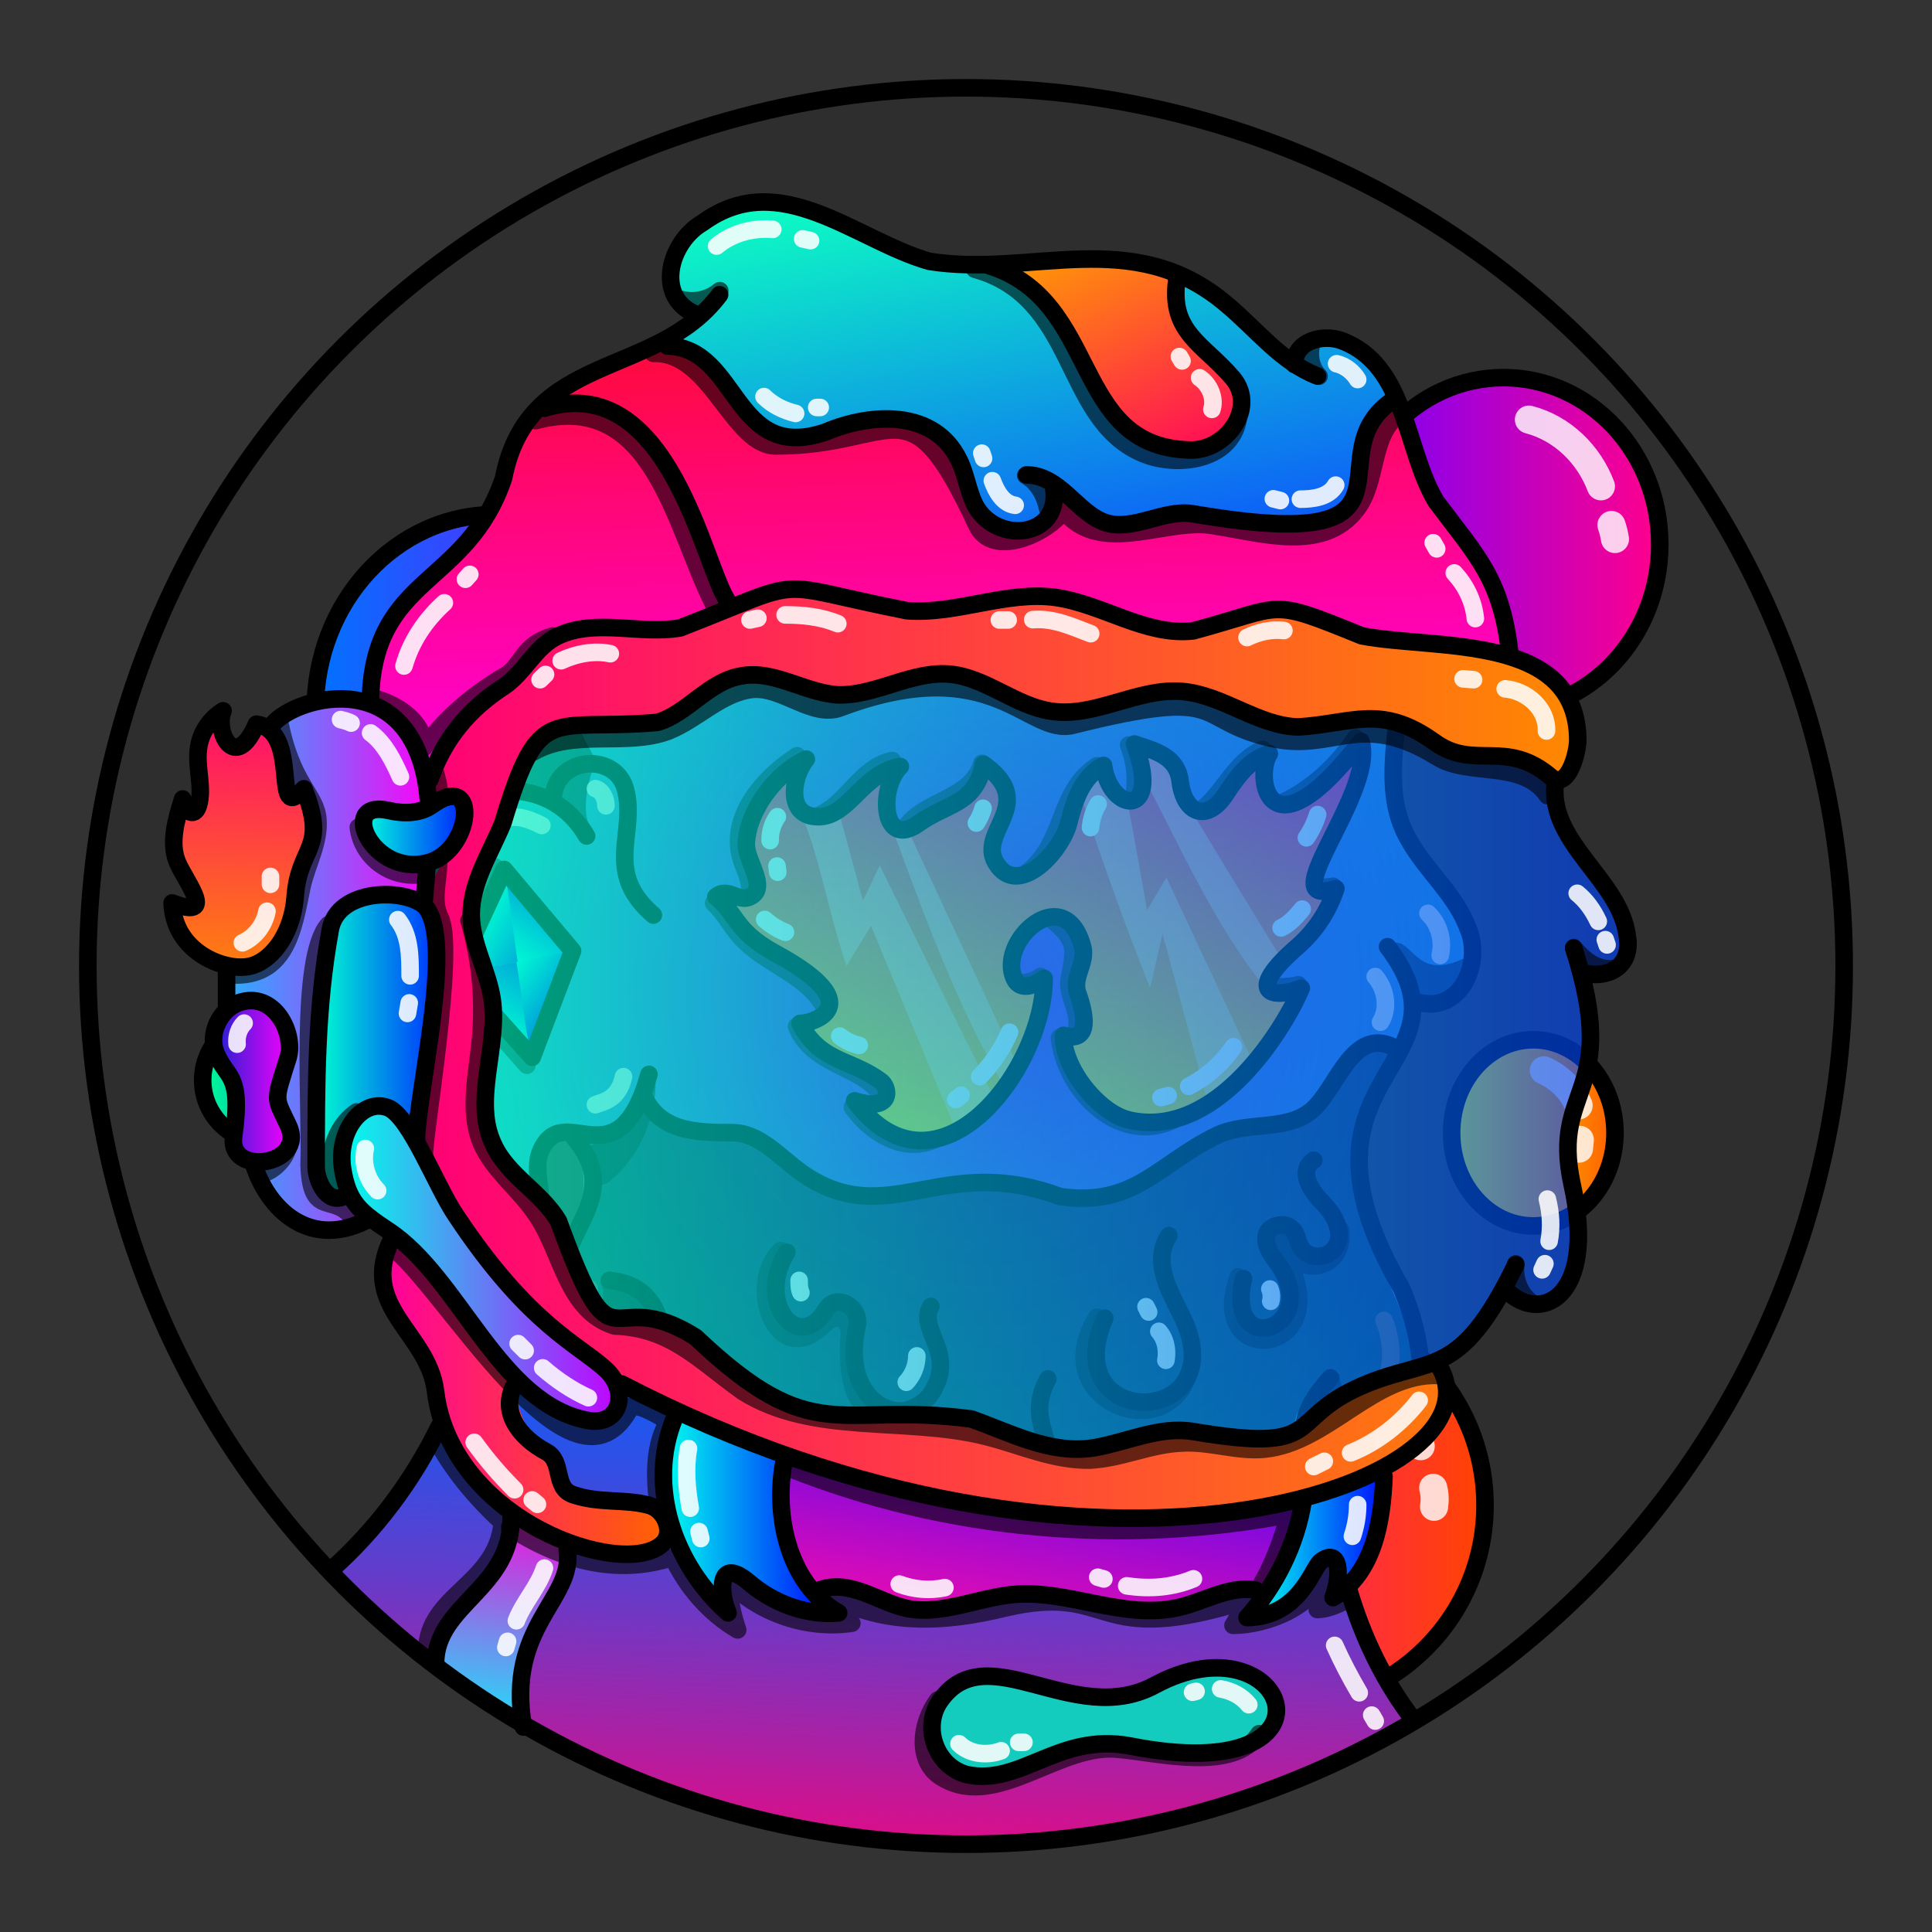 <svg version="1.1" id="Layer_1" xmlns="http://www.w3.org/2000/svg" x="0" y="0" viewBox="0 0 1100 1100" style="enable-background:new 0 0 1100 1100" xml:space="preserve" xmlns:xlink="http://www.w3.org/1999/xlink"><rect x="0" y="0" width="1100" height="1100" fill="#333333" stroke="none"/><circle cx="550" cy="550" r="500" style="fill:#2e2e2e"/><linearGradient id="a1" gradientUnits="userSpaceOnUse" x1="264.957" y1="853.134" x2="422.298" y2="853.134"><stop offset="0" style="stop-color:#00ff90"/><stop offset="1" style="stop-color:#c800ff"/></linearGradient><circle cx="343" cy="853" r="78" style="fill:url(#a1);stroke:#000;stroke-width:10;stroke-linecap:round;stroke-linejoin:round;stroke-miterlimit:10"/><linearGradient id="b1" gradientUnits="userSpaceOnUse" x1="826.38" y1="645.312" x2="919.38" y2="645.312"><stop offset="0" style="stop-color:#f7ff00"/><stop offset="1" style="stop-color:#ff5e00"/></linearGradient><ellipse style="fill:url(#b1);stroke:#000;stroke-width:10;stroke-linecap:round;stroke-linejoin:round;stroke-miterlimit:10" cx="873" cy="645" rx="46.5" ry="53"/><linearGradient id="c1" gradientUnits="userSpaceOnUse" x1="179.591" y1="404.219" x2="384.591" y2="404.219"><stop offset="0" style="stop-color:#0073ff"/><stop offset="1" style="stop-color:#8c00ff"/></linearGradient><ellipse style="fill:url(#c1);stroke:#000;stroke-width:10;stroke-linecap:round;stroke-linejoin:round;stroke-miterlimit:10" cx="282" cy="404" rx="102.5" ry="111"/><linearGradient id="d1" gradientUnits="userSpaceOnUse" x1="766.562" y1="310.33" x2="944.562" y2="310.33"><stop offset="0" style="stop-color:#7300ff"/><stop offset="1" style="stop-color:#ff008c"/></linearGradient><ellipse style="fill:url(#d1);stroke:#000;stroke-width:10;stroke-linecap:round;stroke-linejoin:round;stroke-miterlimit:10" cx="856" cy="310" rx="89" ry="95"/><linearGradient id="e1" gradientUnits="userSpaceOnUse" x1="615.769" y1="857.232" x2="845.269" y2="857.232"><stop offset="0" style="stop-color:#f0b"/><stop offset="1" style="stop-color:#f40"/></linearGradient><circle style="fill:url(#e1);stroke:#000;stroke-width:10;stroke-linecap:round;stroke-linejoin:round;stroke-miterlimit:10" cx="730.5" cy="857" r="115"/><linearGradient id="f1" gradientUnits="userSpaceOnUse" x1="115.411" y1="614.727" x2="186.411" y2="614.727"><stop offset="0" style="stop-color:#00ff90"/><stop offset="1" style="stop-color:#006fff"/></linearGradient><circle style="fill:url(#f1);stroke:#000;stroke-width:10;stroke-linecap:round;stroke-linejoin:round;stroke-miterlimit:10" cx="150.9" cy="615" r="35.5"/><path d="M313 326.3c18 9.9 33 27 39.6 46m7 22.7 1 7m509.9-163.1c19 5 34 19.6 41 38m6 22c1 3 1.5 5 2 8M879 609.4c9 4 16 11 19.8 20m.7 19.6-.5 5M759 766.9c25 9 44 31 49.9 56.5m7.1 23.7c1 4 1 7 .5 10.8M364 799.3c16 6 29 22 31 39m0 22.7-2 6M153.5 595.4c7 1 12 6 14 12" style="opacity:.812;fill:none;stroke:#fff;stroke-width:16;stroke-linecap:round;stroke-linejoin:round;stroke-miterlimit:10;stroke-dasharray:0,0,0,0,0,0"/><radialGradient id="a4" cx="564.461" cy="535.948" r="438.66" gradientTransform="matrix(1 0 0 -1 0 1100)" gradientUnits="userSpaceOnUse"><stop offset="0" style="stop-color:#7303fc"/><stop offset="1" style="stop-color:#03fcb1"/></radialGradient><path style="fill:url(#a4)" d="M532 209c-68 59.6-71 20-121 36.5-19.6 10.9-14 30-9.7 39.6 11 23-51 9-69 40-10 18 0 42-7.5 61.8-9 19.6-34 35-37 52-43 48-154 7-119 70 6 11 33-6 39 9 7 17.5-39 29-21 46.7 18 5 21 39.9 57 63 14 20 3 51 19 69 36 38 46-25 41-34 4-39 44-11 22 38.7-23 52 11 74 36.5 57 24-9 13 39 23 50.9 19.5 37 55 12 67 12 18 1 28 22 29.8 40.3 6 63 54 46 59 8 15.5-34 45 49 47 59.9 12 73 69.5 42 71 17.9 3-54-3-60 2-68.3 19-31 71 13 90.8-15.5 14-19.8-31-63 8-55 94 19.9 19-101 14-120-9-35.5 14-106 47-121.7 18-9 17-35.5 7-53-9.6-17-25-30.6-31-48.9-13.5-54 21-100.6-36-133-5-3-7-9.5-4-14.4 17-26 1-66-32-71-22-3-44 9-66.5 6C615 247 578.5 178 532 209z"/><style>.st40{fill:none;stroke:#000;stroke-width:10;stroke-linecap:round;stroke-linejoin:round;stroke-miterlimit:10}.st98{opacity:.6;enable-background:new}</style><g id="Outline"><path class="st98" d="M793 537c-1 .7-1 2-.5 3 5 10 11 35 25 30 8-2 21-13 18-22.4-.5-1-2-2-3-1.5-26 12-28-11-39-9.4v.3zm-34 274.5c6 5 26 8 25-3-6-7-20.6-12-21.5-26C750 772 744 803 759 811.5zm-219.3 52s1 .5 1 .8c9 13.5-3 36-18 40-34 6-9-6-6-44 .3-5.3 22.3 2.7 23 3.2zM342 731c5 7-4 22-4 33 8 13 29.6-5 33-14.9 2-12-17-21-28-20.2-1 .1-1 1.1-1 2.1zm31-120.2c2 23-8 47-26 61.9-13 10.9-17.5-30.6-8-27.9 6 4.2 28-18.8 34-34zm-157-59.9c-8 6-17 3-25 1-11 5 4 20 13.5 16 5-4 12-9 12-15.7-.5-.2-1.5-.2-.5-1.3zM337 473c-6-10-3-23 0-34 0-1 0-2-.6-2-9-9-23 11-19.8 20.7C318 463 338 475 337 472.8v.2z"/><path class="st98" d="M326 392c-2 29 24 45 7 44-7 2-14 1-15 11-1 11-24 0-24.5-1.3C285 433 317 404.5 326 392zm103-118c-9.9-4-16-16-18-25-4-6-9.9 1-11 6-7 54 29.5 28 29 19zm293 9c16 21 29.5 12 40 20.7 3 4 1 9.6-1 14-3 9-13 9-20 4.1-14.5-5.8-22-22.2-19-38.8z"/><path class="st40" d="M347 729c53.5 5 15 86 59 102 25 9 37-19.8 55-11.9 23 10.1 19.6 40 24 60.7 9.6 46 63 29.6 58-12.8"/><path class="st40" d="M519 861c89-9 47.5 119 114.5 115 39-6 35-47 25-76.5-3-9 0-18.5 7-24.5 24.5-21 59 15.5 84-2.5 15-11 8-33-2-45-12-15 0-32 10-43"/><path class="st40" d="M790 539c53 69.8-64 71 8 194.5 6 14 11 32 11 48.5 0 32-49 47.5-61 16"/><path class="st40" d="M721 287c2 51 64 31 74 88 6 34-11.5 71 7 103 10 18 27 31.5 34 51 8 19-4 47-27 42"/><path class="st40" d="M407 290.6c-16-8-12-29.9-2-41 17-15 40.5-10 61-6 29.8 1 49-29 75-38 50-17 81 55 133 44 23-5 48-11 69 1 25 14 33 55 10 75"/><path class="st40" d="M428 278c-16 26.5-51 17.5-76 28.5-20 10.5-28 33-23 55 10 47-43 51-39 88m25 4.5c1.5-23 35-26 41-5 7 25-13 47 16 72"/><path class="st40" d="M334 476c-20-34-61-31.5-89-9.6-20 8-43-3-64 4-22 7-28 37-5 43.5 6.5 2 23-2 26-1 15 4 11 25-5 30-21 6-10 29 6 29"/><path class="st40" d="M216 554.5c-15 15-14 41 2 55 37 22 41 31 36 69.7-2 31 46 41 53.5 10 2-10.8-4-22 0-33 13-32 44 20 62-44.5"/><path class="st40" d="M327 647.9c25 29.7-.5 47-7 75-10 32.5 34 65 53 25"/><path d="M729 262.5c9 4 16 13 18 22.5m-193-68c12.5 2 24.5 8 34 16m9 9 3 3m-163 10c-5.5-.9-12 .6-15.5 4M362 319.6c-9 2-14 10.7-16 19M339 449c4 1 6 6 6 9.8M308.5 470c-12-6-16-5-22-4M175 492c1-4 5-7 9-7.5m38 89.5c-4 8 0 16 4 19.9m44 78.6c-1 6 1 15 9 18m76-77.5c-3 14-13 14.5-16 16m4.5 119.5c-5-3-9-9-8-15M397 782c-1 14.5 7 28 14 30m90 53.9c-3 12 2 27 14.5 25M636 957c14-3 17-28 11-38m96-60.1c1-7 0-14-4-19m46-49.1c8-6.5 9-25 3-39M786 582c5-8 3-19-3-26m37-12c2-8.5-.6-18-7-24m-56-169c18 6 22 30 21 35" style="opacity:.788;fill:none;stroke:#fff;stroke-width:10;stroke-linecap:round;stroke-linejoin:round;stroke-miterlimit:10;enable-background:new"/></g><style>.st113{fill:url(#SVGID_00000161607897382723119130000008384714424499667899_);stroke:#000;stroke-width:10;stroke-linecap:round;stroke-linejoin:round;stroke-miterlimit:10}.st115{fill:url(#SVGID_00000060750496457387242310000012666657064974295186_)}.st116{opacity:.69;fill:url(#SVGID_00000147217783223614028420000005859567438160853156_);enable-background:new}</style><g id="Diamond"><linearGradient id="SVGID_00000047747315158047275670000003291867314489516677_" gradientUnits="userSpaceOnUse" x1="288.392" y1="548.057" x2="314.227" y2="509.458"><stop offset="0" style="stop-color:#00fff2"/><stop offset=".094" style="stop-color:#00f2f3"/><stop offset=".271" style="stop-color:#00cef5"/><stop offset=".51" style="stop-color:#0095f8"/><stop offset=".799" style="stop-color:#0047fc"/><stop offset="1" style="stop-color:#000dff"/></linearGradient><path style="fill:url(#SVGID_00000047747315158047275670000003291867314489516677_)" d="M288 501.7c2 15 4 33 7 46.8l29-6.4-36-40.4z"/><linearGradient id="SVGID_00000141446425912342851330000003408777914311007933_" gradientUnits="userSpaceOnUse" x1="267.149" y1="523.397" x2="303.78" y2="545.402"><stop offset="0" style="stop-color:#00fff2"/><stop offset=".095" style="stop-color:#00f1f3"/><stop offset=".273" style="stop-color:#00cef5"/><stop offset=".514" style="stop-color:#0094f8"/><stop offset=".807" style="stop-color:#0045fc"/><stop offset="1" style="stop-color:#000dff"/></linearGradient><path style="fill:url(#SVGID_00000141446425912342851330000003408777914311007933_)" d="M264 553.5c10-2 20.5-4 30.7-5.8l-6-43.6-24.7 49.4z"/><linearGradient id="SVGID_00000109030460764858650640000015191774076603487363_" gradientUnits="userSpaceOnUse" x1="274.137" y1="586.606" x2="296.946" y2="541.468"><stop offset="0" style="stop-color:#00fff2"/><stop offset="1" style="stop-color:#000dff"/></linearGradient><path style="fill:url(#SVGID_00000109030460764858650640000015191774076603487363_)" d="m260.1 554 34.9-6.3 6 45.4z"/><linearGradient id="SVGID_00000006686354308698079230000008291800467576291461_" gradientUnits="userSpaceOnUse" x1="288.999" y1="550.828" x2="317.454" y2="572.732"><stop offset="0" style="stop-color:#00fff2"/><stop offset=".125" style="stop-color:#00e8f3"/><stop offset=".388" style="stop-color:#00abf6"/><stop offset=".764" style="stop-color:#004cfc"/><stop offset="1" style="stop-color:#000dff"/></linearGradient><path style="fill:url(#SVGID_00000006686354308698079230000008291800467576291461_)" d="M301 593.8c-3-16-4-28.5-7-46.1l26.5-5.6-19.5 51.7z"/><path style="fill:none;stroke:#000;stroke-width:10;stroke-linecap:round;stroke-linejoin:round;stroke-miterlimit:10" d="m287 495-27.1 58.9L303 602l23-60.6z"/><path d="M282 493.7c-9.8 22-19 40.6-28 60.8l46 52" style="opacity:.6;fill:none;stroke:#000;stroke-width:10;stroke-linecap:round;stroke-linejoin:round;stroke-miterlimit:10"/></g><g data-name="Layer 5"><path d="M794 602c-14-24-39.7 29-45 30.5-105 22-109 60.8-136 51.5-56-19-116 8-136-7-50-37-70.7-26.5-112-50-5 20-29.5 22-33 29-1 3 6 13-8 54.9-22 63 38 63 48.5 37 19 102 29 88 71 73s36 57.5 53 85c24 18 54-11 43-37.4 55 17 49 67 59 87.5 15 31 63 24.5 67-10-33-141 58.5-35 82-73 30.6-23.6-11-37-10.5-58.7.9-31 19 12 48-3C854 770 723 694 794 602Z" style="isolation:isolate;opacity:.6"/><path d="M659.8 758c4 4.5 5 11 4 16.5M652.5 744l1.5 3m-132 25a22.4 22.4 0 0 1-6 15m-61-58c0 2 0 5 1 7m130 94c1 3.5 0 7-2 10m139-106.1a11 11 0 0 1 .5 7" style="stroke:#fff;fill:none;stroke-linecap:round;stroke-linejoin:round;stroke-width:10px"/><path d="M444.5 712c-20 18.5-3 69.7 25 42 8-8 15-2 14 7-3.5 53 24 49 42.5 37m26 18c12 7 4 23 9.9 33.5s19.6 9 28 3M624.5 750c-30 48 41.5 75 53 29.9M705 727c-18.5 51 51 46 30.7-4-3.5-6-8-17-5-22-.5 27 36 26 32.5-.8" style="stroke:#000;fill:none;stroke-linecap:round;stroke-linejoin:round;stroke-width:10px;isolation:isolate;opacity:.6"/><path d="M366 622.9c9 21.5 30 22 51 22 15.5 0 27 14 39.6 23 49 34 79-12 147 13.4 43 6 56-19 89.6-35 17-8 39-2 53.5-14s23-48 47-36M448 713c-18 29 7 58 22 33 6-10.5 20.5-1.5 18 9-11 48 34 64 46 30.8 6.5-18-11-30.5-4-42m25 68.7c16 7 2 29.8 14 39.5 10 8 29 0 29.6-12.9 1-19.7-14-32-2-54m32.4-34.6c-28 65 74 62.5 44.5 0-7-14.5-18-31.5-8-47M708 728c-11 48 48 28 18-10.7-3-4-6-9-5-14s9-8 14-4.2 2.5 10 9 14.5c12 7 30-8 8-30-5.5-5.5-13-17-4-23" style="stroke:#000;fill:none;stroke-linecap:round;stroke-linejoin:round;stroke-width:10px"/></g><defs><linearGradient id="a" x1="591.66" y1="391.79" x2="591.66" y2="679.79" gradientUnits="userSpaceOnUse"><stop offset="0" stop-color="#f08"/><stop offset=".22" stop-color="#fe336d"/><stop offset=".71" stop-color="#fcb329"/><stop offset="1" stop-color="#fbff00"/></linearGradient></defs><path d="M455.5 582.7c11.6 22.3 28.8 20.1 46 32.9 5.2 3.8 6.7 18-14.9 11.2 46.7 61.8 107.7-17.3 107.9-69.7-4.3 3.3-13.9 8.3-17.4-.9-8.3-21.6 29.3-54.6 39.3-17.2 2.5 9.4-6.1 17.4-2.7 26.7 2.6 7.2 9.4 29-8.2 23.8-.3 19 20.4 44.4 37.4 48.2 51.5 11.8 90.4-56.5 98-75.1-16.7 6.6-32.4 2.7-2.3-23.5a74.7 74.7 0 0 0 22-33.2c-37.3 12.3 22.9-54.3 14.3-83.8-53.1 68.9-60.7 20.1-52.2 7-11.9 3.5-18.7 13.9-25.2 23.6-10 15-23.2 11.3-25.6-8-1.8-14.6-15.4-17.4-26-21.1 16.1 42.5-13.7 39.4-17.6 12.2-11.9 6.2-16.6 20-19.6 32-4.3 17.8-29.9 44.2-41.9 23-10-17.6 24.4-33.4-6.8-55.7-4.9 23.2-20.3 21.9-37.1 33.8-20.9 14.8-22.7-20.3-10.3-32.5-21.9 3.9-29.4 29.1-47.3 28.6s-14.4-22.6-6.2-32.8c-17.3 7.9-33.3 29.1-34.2 48.1-.5 9.6 13.1 25.5 1.9 30.4-6.5 3-12.7-5.7-19.2-.1 12.8 10.7 10.6 19.5 34.5 32.5 54.2 29.6 20.3 39.7 13.4 39.6Z" style="fill:url(#a)"/><path d="M456.3 463.6c10.3 24.3 16.9 61.6 25.7 86.4l13.9-22.9 48.5 116.8 22.2-17.8-65.7-133.4-9.6 20.2-13.9-51.6m31.4 12.5c18.1 49.4 36.4 99.1 62.8 144.6l6.9-13.8-61.1-131m97.9-21q17.9 55.6 39.5 109.9l7.1-30.9 25.7 95.8 25.9-22.3-49.4-105.5-11 18.6s-11-62.2-11.3-61.6c-8.1-1.7-12-11.8-15.3-18-5 3.2-8 8.7-11.2 14Zm37.6-6.5c20.9 39.8 39.3 81.4 67.8 116.8l9.3-16.4s-51.9-84.7-51-84c-13.6-11.7-3.6-35-30.3-34.6a28.6 28.6 0 0 1 4.2 18.2Z" style="fill:#fff;opacity:.36"/><path d="M559 434.6c-5.6 19.9-31.3 20.6-42.8 35.4m108.4-34c-22.5 14.4-17.7 42.9-39.5 60.4m57.5-72.2a54.6 54.6 0 0 1 3.2 28m73.1-25.5c-15.3 6.3-21.8 23.6-34 33.7m86.8-40.2c-10.1 15.1-24.3 28.5-40.8 36.4M508 433c-18.1 3.8-25.5 24.1-41.7 31.2m-12.5-33.9c-18.1 11.8-36.6 32-32.8 54.6 1.2 7.2 5.6 13.6 6 21m-20.7 8.3c6 5.6 9.8 13.1 15.2 19.2 13.6 15.4 36.8 21 47.4 39.2m-15.4 11.8c8.8 22 35.8 22.5 47.4 37.8m-15.6 8.2c10.2 14.5 29.4 26.6 46.9 18.4m68.1-124c12.6 11.3 11.9 14.8 8.5 32.4-1.8 9.4 6.8 19.5 4 29.1m-9.6 4.5c3.2 30.4 34.3 62.2 65.7 46.5m-76.4-81.4a18.1 18.1 0 0 1-10.7 3.6m157.4 1.2a40.5 40.5 0 0 1-13.9.9m33.7-57a20.5 20.5 0 0 1-7 .3" style="stroke:#000;opacity:.6;fill:none;stroke-linecap:round;stroke-linejoin:round;stroke-width:10px;stroke-dasharray:0 0 0 0 0 0"/><path d="M702.3 596a70.8 70.8 0 0 1-25.5 22.5m-11.7 5.3-4.1 1.1m80.4-107.3c-3.4 4.2-7.1 8.3-12 10.7m-104.2-70.5a32 32 0 0 0-4.3 13.4m-46.1 116.5a85.3 85.3 0 0 1-17 25.3m-10.6 10.6-3 2.4m15.5-165.8a29 29 0 0 1-3.8 8.4M442.6 465a22.9 22.9 0 0 0-4.1 13.6m3.9 14.5.4 3.5m-7.4 26.9a38.9 38.9 0 0 0 11.8 7.3m30.9 59.1a27.2 27.2 0 0 0 11.1 5.3m261-131.4a50.4 50.4 0 0 1-6.4 13.2" style="fill:none;stroke-linecap:round;stroke-linejoin:round;stroke-width:10px;stroke-dasharray:0 0 0 0 0 0;stroke:#fff"/><path d="M455.5 582.7c11.6 22.3 28.8 20.1 46 32.9 5.2 3.8 6.7 18-14.9 11.2 46.7 61.8 107.7-17.3 107.9-69.7-4.3 3.3-13.9 8.3-17.4-.9-8.3-21.6 29.3-54.6 39.3-17.2 2.5 9.4-6.1 17.4-2.7 26.7 2.6 7.2 9.4 29-8.2 23.8-.3 19 20.4 44.4 37.4 48.2 51.5 11.8 90.4-56.5 98-75.1-16.7 6.6-32.4 2.7-2.3-23.5a74.7 74.7 0 0 0 22-33.2c-37.3 12.3 22.9-54.3 14.3-83.8-53.1 68.9-60.7 20.1-52.2 7-11.9 3.5-18.7 13.9-25.2 23.6-10 15-23.2 11.3-25.6-8-1.8-14.6-15.4-17.4-26-21.1 16.1 42.5-13.7 39.4-17.6 12.2-11.9 6.2-16.6 20-19.6 32-4.3 17.8-29.9 44.2-41.9 23-10-17.6 24.4-33.4-6.8-55.7-4.9 23.2-20.3 21.9-37.1 33.8-20.9 14.8-22.7-20.3-10.3-32.5-21.9 3.9-29.4 29.1-47.3 28.6s-14.4-22.6-6.2-32.8c-17.3 7.9-33.3 29.1-34.2 48.1-.5 9.6 13.1 25.5 1.9 30.4-6.5 3-12.7-5.7-19.2-.1 12.8 10.7 10.6 19.5 34.5 32.5 54.2 29.6 20.3 39.7 13.4 39.6Z" style="stroke:#000;fill:none;stroke-linecap:round;stroke-linejoin:round;stroke-width:10px;stroke-dasharray:0 0 0 0 0 0"/><style>.st114,.st40{fill:none;stroke:#000;stroke-width:10;stroke-linecap:round;stroke-linejoin:round;stroke-miterlimit:10}.st114{opacity:.6}</style><g id="Psychedelic_Suit"><linearGradient id="SVGID_00000088825670113330209350000015865483016365007762_" gradientUnits="userSpaceOnUse" x1="538.556" y1="462.102" x2="525.423" y2="103.145"><stop offset="0" style="stop-color:#ff00f2"/><stop offset="1" style="stop-color:#ff0d00"/></linearGradient><path style="fill:url(#SVGID_00000088825670113330209350000015865483016365007762_)" d="M858.5 371.7c4-37-31-63-46-93.9-12-25-12-56-34-75.1-34-25-39.8 10-58.5-8.6-74-75-116-32-200-47.6-34-12-69.9-39-107-27.3-28 7-34 40-21 64.7-45 45-87 8-114 110.4-23 33-76 61-64 108.3 9.7 13 31 14 31 37 33-22.5 67-45 100-67.8h513.5z"/><linearGradient id="SVGID_00000039091781128852192730000015721533003327415992_" gradientUnits="userSpaceOnUse" x1="99.873" y1="549.794" x2="245.398" y2="549.794"><stop offset="0" style="stop-color:#00d0ff"/><stop offset=".107" style="stop-color:#13c0fe"/><stop offset=".324" style="stop-color:#4697fd"/><stop offset=".633" style="stop-color:#9755fa"/><stop offset="1" style="stop-color:#ff00f7"/></linearGradient><path style="fill:url(#SVGID_00000039091781128852192730000015721533003327415992_)" d="M159.5 408.9c-53 45-43 347 54 283.6C226 688 303 333 159.5 408.9z"/><linearGradient id="SVGID_00000137118869274378456330000006875663545265356716_" gradientUnits="userSpaceOnUse" x1="180.234" y1="595.263" x2="249.693" y2="595.263"><stop offset="0" style="stop-color:#00ffd0"/><stop offset="1" style="stop-color:#002fff"/></linearGradient><path style="fill:url(#SVGID_00000137118869274378456330000006875663545265356716_)" d="M197 516.3c-21 12-15 110-16 136.9 24 126.8 132-201.7 16-136.9z"/><linearGradient id="SVGID_00000087410589667215439090000002541833041424527264_" gradientUnits="userSpaceOnUse" x1="505.592" y1="753.62" x2="490.595" y2="1084.859"><stop offset="0" style="stop-color:#0062ff"/><stop offset=".089" style="stop-color:#0d5df8"/><stop offset=".252" style="stop-color:#2e50e6"/><stop offset=".471" style="stop-color:#643cca"/><stop offset=".736" style="stop-color:#ae1fa2"/><stop offset="1" style="stop-color:#f07"/></linearGradient><path style="fill:url(#SVGID_00000087410589667215439090000002541833041424527264_)" d="M806 980.4c-192 117-469.8 87-618-86.3 92.5-81 79-166 98-170.6 192 137 356.5 133 474 90.9-2 60.6 5 113.6 46 166z"/><linearGradient id="SVGID_00000033371089312801878390000006318954850067547789_" gradientUnits="userSpaceOnUse" x1="295.854" y1="850.949" x2="273.852" y2="1000.163"><stop offset="0" style="stop-color:#ff00d5"/><stop offset="1" style="stop-color:#0ff"/></linearGradient><path style="fill:url(#SVGID_00000033371089312801878390000006318954850067547789_)" d="M292 865.8c-14 64-93 67.5 5 117.1-6.5-65 28-58 28-102l-33-15.1z"/><linearGradient id="SVGID_00000157279664813915441330000009567256565831404461_" gradientUnits="userSpaceOnUse" x1="378.466" y1="860.85" x2="468.59" y2="860.85"><stop offset="0" style="stop-color:#0fe"/><stop offset="1" style="stop-color:#01f"/></linearGradient><path style="fill:url(#SVGID_00000157279664813915441330000009567256565831404461_)" d="M385 806.2c-17 35 0 79 26 105.7-10-37 29 5 58 3.6-20-23-28-57-20-86.9l-64-22.4z"/><linearGradient id="SVGID_00000049180777387714560210000016879497838707637656_" gradientUnits="userSpaceOnUse" x1="578.314" y1="946.376" x2="603.934" y2="782.036"><stop offset="0" style="stop-color:#ff0aa9"/><stop offset="1" style="stop-color:#2f0aff"/></linearGradient><path style="fill:url(#SVGID_00000049180777387714560210000016879497838707637656_)" d="M463 904.2c39-12 0 23.5 107 4.4 49.7-3.5 175.8 33 171-55.8-13 0-80 32-279-17.9-34.5-11.9-11 54.1 1 69.3z"/><linearGradient id="SVGID_00000010270499912541982670000006112895295582302630_" gradientUnits="userSpaceOnUse" x1="714.222" y1="877.552" x2="786.916" y2="877.552"><stop offset="0" style="stop-color:#0fe"/><stop offset="1" style="stop-color:#01f"/></linearGradient><path style="fill:url(#SVGID_00000010270499912541982670000006112895295582302630_)" d="M714 918.3c35-53 3-57 73-81.5 1 26-10 53-26 73.6-3-55.4-6.5.1-47 7.9z"/><linearGradient id="SVGID_00000009552582420069804660000010944215979029327774_" gradientUnits="userSpaceOnUse" x1="564.378" y1="88.753" x2="614.955" y2="351.002"><stop offset="0" style="stop-color:#0dffc2"/><stop offset="1" style="stop-color:#0d49ff"/></linearGradient><path style="fill:url(#SVGID_00000009552582420069804660000010944215979029327774_)" d="M383 193.7c26 3 32 36 52 47.9 42 24 86-48 129 57.3 31 12 34-27 49-12.2 21 21 76 1 144 9.1 14 2 17-38 25-50.5 38-32-30-76-43-37.2-14-6.5-23-20-34-31.1-67-63-133 10-251-58.6-30-18-85 17-65 51.6 12 15 5 14-6 23.7z"/><linearGradient id="SVGID_00000139294112197586171390000008827889614344333958_" gradientUnits="userSpaceOnUse" x1="678.798" y1="275.008" x2="608.188" y2="123.165"><stop offset="0" style="stop-color:#ff005e"/><stop offset="1" style="stop-color:#ffa200"/></linearGradient><path style="fill:url(#SVGID_00000139294112197586171390000008827889614344333958_)" d="M575 155c41 15 39 76 76 95.6 107 15 32-54 19.5-75.9C679.5 136 597 145 575 155z"/><linearGradient id="SVGID_00000026165215583676733260000005649255608812176806_" gradientUnits="userSpaceOnUse" x1="218.232" y1="796.565" x2="378.364" y2="796.565"><stop offset="0" style="stop-color:#ff009d"/><stop offset="1" style="stop-color:#ff6200"/></linearGradient><path style="fill:url(#SVGID_00000026165215583676733260000005649255608812176806_)" d="M225 706.4c-16 26 2 42.5 16 62.5 13.5 32.5 9.5 59 41 85.2 87 73 132 0 63-1.8-21 5-59-50-49.8-67.6-8.2-15.2-47.2-65-70.2-78.3z"/><linearGradient id="SVGID_00000105409479395020680540000014629662419593673096_" gradientUnits="userSpaceOnUse" x1="238.618" y1="599.18" x2="896.355" y2="599.18"><stop offset="0" style="stop-color:#f07"/><stop offset="1" style="stop-color:#f80"/></linearGradient><path style="fill:url(#SVGID_00000105409479395020680540000014629662419593673096_)" d="M775.8 788.8C731 808 756 828 679 815c-64.5 1-50 26-126.5-7.1-76-10-89 18-157-46.6-51-32-45 25-78-66-9.7-16.5-29-26-37-43.6-12-25 3-55-.7-82.3-15-50.9-18-51 6-100.9 21-70 27-52 88-57.3 82-53 48-16 102-15.7 62 0 27-28 122 9.3 24 9 64-28 140.5 8.9 31-2 47-13 77 8.3 23 17 41-2 67 20.4 9 7 14.5-12 15-20.4.5-62-80.8-52-123-60.2-54-22-43-17-96-2.8-26 7-53-32-163-11.4-80.7-16-61-17-129 9.8-44 18-33-34-101 33.5-17 17-34 29.9-39.9 54.1-5.5 23.5 25-3.5 22 19.4-4 28-30 23-19 62.5 13 46-23 96-1 134 89 239 622 249.5 572 114.8-2.4.3-5.4-3.7-43.6 13.1z"/><linearGradient id="SVGID_00000111171790791424795870000015540398433758915231_" gradientUnits="userSpaceOnUse" x1="268.337" y1="605.148" x2="926.317" y2="605.148"><stop offset="0" style="stop-color:#00ffbf"/><stop offset="1" style="stop-color:#0040ff"/></linearGradient><path style="opacity:.631;fill:url(#SVGID_00000111171790791424795870000015540398433758915231_)" d="M863 720.1c-32 66-48 52-87 68.7-45 19.2-20 39.2-97 26.2-64.5 1-50 26-126.5-7.1-76-10-89 18-157-46.6-51-32-45 25-78-66-60-60-35-74-38-125.9-15-50.8-18-51 6-100.9 21-70 28-45 88-57.3 52-11 3-41 102-15.7 25 6 44-32 122 9.3 22.5 12 39.5-32 140.5 8.9 31-2 47-13 77 8.3 23 17 41-2 68 22.5 3 34 84 113 17 109.4 13 56-18 89-2 159.7 1 27.4-48.1 45.4-35 6.5z"/><path class="st40" d="M859.6 371.5c-5-42-18-54-42-86C799.9 256 801 208 764 194c-10.7-4-27 0-27 13.5"/><path class="st40" d="M750.1 214.1c-20.8-8-35-27-52-41-53-45-110.8-15-169-24.3-42-12-85-54-129-22-19 10.9-28 43-3 52.5"/><path class="st40" d="M409.7 167.8c-36 48-109 32-123 104.5-21 62-74 55-75.8 126"/><linearGradient id="SVGID_00000171695506858413249690000001952475865389239969_" gradientUnits="userSpaceOnUse" x1="206.812" y1="472.797" x2="264.252" y2="472.797"><stop offset="0" style="stop-color:#0fd"/><stop offset="1" style="stop-color:#02f"/></linearGradient><path style="fill:url(#SVGID_00000171695506858413249690000001952475865389239969_);stroke:#000;stroke-width:10;stroke-linecap:round;stroke-linejoin:round;stroke-miterlimit:10" d="M221 461.4c8.5 2 18 2 25-3 27.5-20 22.5 26-2 32.7-32 8.9-52-36.1-23-29.7z"/><linearGradient id="SVGID_00000088119106715213300950000000021411942580906164_" gradientUnits="userSpaceOnUse" x1="141.262" y1="396.383" x2="134.913" y2="569.226"><stop offset="0" style="stop-color:#ff0374"/><stop offset="1" style="stop-color:#ff8d03"/></linearGradient><path style="fill:url(#SVGID_00000088119106715213300950000000021411942580906164_);stroke:#000;stroke-width:10;stroke-linecap:round;stroke-linejoin:round;stroke-miterlimit:10" d="M142 550.2c-14 3-43-8-44-36.1 26 10 8-11.5 3-23.2-4.5-11-.8-24 3-36 0 5.5 6.5 12 9 3.7 3-10-1.5-22 0-32.3 1-9 6.5-17 14-21.6-5 12 7 35.5 19 7.6 26 4 8 58 27 36.8 14 35-3 32-5 62.1-2 22.8-15 36.8-26 39z"/><path class="st40" d="M155 412.6c14-17 83-35 89 44"/><linearGradient id="SVGID_00000121996890278117304130000002068054217667625644_" gradientUnits="userSpaceOnUse" x1="121.533" y1="615.607" x2="165.623" y2="615.607"><stop offset="0" style="stop-color:#1b21cf"/><stop offset="1" style="stop-color:#fb00ff"/></linearGradient><path style="fill:url(#SVGID_00000121996890278117304130000002068054217667625644_);stroke:#000;stroke-width:10;stroke-linecap:round;stroke-linejoin:round;stroke-miterlimit:10" d="M136 570.9c-11 4-17.5 18-13 28.6 6 15 15 11 10.1 47.1-4 24 42 17 31-5.9-8-17-8-13 0-38.7 3.9-14-8.1-38-28.1-31.1z"/><path class="st40" d="M129 574.4v-23M243 495l-1.5 18.5M196 681.1c-9.8 5-16-9-16-16.8 0-48 0-91 8-134.7 4-24 43-24 54-13.6 17 19-4 103-5 133.5"/><linearGradient id="SVGID_00000150078755091069742200000010663418410095023026_" gradientUnits="userSpaceOnUse" x1="194.688" y1="719.375" x2="353.06" y2="719.375"><stop offset="0" style="stop-color:#00ffea"/><stop offset="1" style="stop-color:#c300ff"/></linearGradient><path style="fill:url(#SVGID_00000150078755091069742200000010663418410095023026_);stroke:#000;stroke-width:10;stroke-linecap:round;stroke-linejoin:round;stroke-miterlimit:10" d="M195 664.9c3 19.6 9.9 25 26 35.7 41 27 63 99 114 108.2 18 3 23-16 10.7-28.3-15-14.5-44-25-86-88.3-11-16-26-56-38.5-61.4C207 625 192 643 195 664.9z"/><path class="st40" d="M144 661.6c8 27 33 51 67 32m12 11.9c-19 39 21 53 25 86.8 9 74 107 107 129 86.8 7-6 2-19-7-21.9-14-4-29-1-44-6.3-11-4-5-19-15-24.3-15-8-27-23-17.5-39"/><path class="st40" d="M384 807.4c-16 39 0 84 30.5 110.9-5-12-6-32.5 12-17.3 14 12 33 19 51 17.3-29.6-17-37.5-58-30.5-89"/><path class="st40" d="M466 905.5c18-7 34 7 51 10.4 22 4 44-8.5 67-8.4 31 0 61 16 92 6.4 13-4 26-11 39-8.5m27-50.9c-4 25-15.5 48-32 66.5 30-.5 37-28 42-32 10.8-8 12 7 7 20.6 23.5-14 28-44 29-69"/><path class="st40" d="M354 788c272 141 502 55.8 466-9m65.5-333.1c-4 34 37 55 41 87 3 17-10.5 25-26 20.8m-4.5-13.8c27 84-13 78-1 134 15 67-19.8 80.7-38.5 59.5"/><path class="st40" d="M863 720.1c-32 66-48 52-87 68.7-45 19.2-20 39.2-97 26.2-19-3-37 6-56 9.3-25 4-47.5-8.5-70-16.4-76-10-89 18-157-46.6-51-32-45 25-78-66-9.7-16.5-29-26-37-43.6-12-25 3-55-.7-82.3-2.5-17-12-32-12-48.7 0-18.5 11-35 18-52.1 21-70 27-52 88-57.3 17-5 29-23 47-26.3 18.5-4 36 9 55 10.6 22 1 43-14 65-11.7 20 2 37 18 57 21 25 4 49.6-13.5 75-11.2 23 2 43 19.7 66 20.2 31-2 47-13 77 8.3 23 17 41-2 67 20.4 9 7 14.5-12 15-20.4.5-62-80.8-52-123-60.2-54-22-43-17-96-2.8-27 3-51-15-78-19-28-4-57 9.8-85 7.5-80.7-16-53-19.8-129 9.8-23 4-48-5.5-69.6 4.6-13 6-19 21-31 28.9-20 13-34 29.9-42 53m5.3 368.3c-15 30.7-36 59-62 82m580 11.2c8 27 20 52 37 74m-482-96.8c4 28-35 43-25 100.6m-50-36.1c0-34 44-42.5 43-84"/><path d="M535 968.8c-10 15-2 37 15.5 41.6 31 6.5 52-24 93-16.3 127 25 89.7-75.5 14-34.6-46.5 25-96-29.5-122.5 9.3z" style="fill:#14ccbd;stroke:#000;stroke-width:10;stroke-linecap:round;stroke-linejoin:round;stroke-miterlimit:10"/><path class="st40" d="M380 197c41 1 37 67 90 49 26-11 62-13 76 15.9 4 8 5 17 9 25.4 12 23 49 19 45-9"/><path class="st40" d="M584.5 270.4c19 0 29 22 45 27.2 16 5 33.5-8 50-5 141 24 67-34 114-65"/><path class="st40" d="M563 151.2c64 19.9 46.5 103 114 105 21 1 39-24 25-40.8-17-19.9-36-26-32-56m-360 73c72-22 91 93 105 110.9"/><path class="st114" d="M267 524.1c7 24 9 48.5 6 72.8-2 18-6 37 1 54 7 16 22.5 27 32 41.8 14 21 17 54 44 62.3 32 1 48 19.6 73 37.4 39.9 25 92 14 138 25.4 20 5 39 14 59.9 13.5 18-1 34-9 52-9.7 16-1 31 5 47 3.5 36-3.5 62-43 98.5-42M881 453c-14-20.7-45-10.5-63-22.1-44-27-58-2.5-94-10.5-46-10.5-23-30-113-7.5-26 6.6-45-42.9-132.5-9.9-16 6-33-12-50-10.5-18 2-31 17-48 23.8-24 9-54-1.5-77 12m1.5-188.8c67-18 79 61 101.5 105M372 201.2c33-1 45 53 70 52.7 69.6 0 75-39 114 44.9 9 20.1 42 4 49.5-8.1 21.5 27 59.7 3 87 8.9 26 4 61 15 79.7-9.3 12.5-15.8 8-42 24-54"/><path class="st114" d="M555 153.3c58 16 50.1 84 94 104.2 19 9 52 5.8 56-19M187 526.4c-17 19-9.7 107.5-11 136.9 1 29 12 17 23 28m-50-22.8c7-2 13-8 15-15M159 410c7 37 21 42 22 56.6 1 13-6 25-9 37.9-5 25-9 52-40 50.6m72-84.1c2 17 18 29 35 27m8-61.1c1.5 5 3 9.6 3 14.5m-.3 40.4c-.1 10.5-4 21 1 30.9 9 19-10 127-9 135"/><path class="st114" d="M203 633.1c-13 9-18 27-12 42m31.5 34.7c29.6 21 104.5 155 137 90.7 7 0 14 5 21 8.6-8 13-8 30.6-6 46m74.5-19.3c90 36 191 44.5 285 26.5-4 14-9 28-16 40m-184 65.5c-10 13-13 36 3 44.7 31 18 67-21 100.9-16.4 22 2 65 13 79-9M863 719.6c-1 8 2 17 9 22m24-202.1c5.8 7 13 13 23 12M584 270.7c7 4 11 11.5 12.5 19M751 214.2c-5-5-6-13-4-19m-337.2-29.7c-6 5-14 7-22 5M214.5 397.9c12 3.5 27 13 27 27.6 12-17 29-31 47-41.4 9-6 9-17 26-22m-66.5 457c9.6 18 23 34 38 47.7-3.5 37-45.5 41-43 77"/><path class="st114" d="M290 869.6c28 18 60 28 93 17.1 8 17 21 32 37 41.3-3-9-5-18-5-27.1 18 18 45 27 70 23.3-5-3-8-10.5-12-15.4 31 17 65.5 15 99 6.8 64-15 48 24 139-4.8-3 5-6 9.5-9 14.6 19 0 48-11 52-31.2-.1 8-1.5 15-4 22.2 5-.1 9.8-2 14-4"/><path d="M857 392.2c12 1 24 11 23.5 24M833 386.5l6 .5m-108-28c-7-.8-14 .6-21 4m-89-2.2c-10.6-4-21-9-33-8m-14 .2h-5m-92 2.1c-9.6-4-20-5-30-5m-15.5 1.9-4.5 1m-79.5 19.2c-9-2-19.5 0-28 4m-8.9 7.8-3.1 3M808 797.3c-10 13-24 24-39 29.9m-15 4.8-6 3m-439-56.2c8 7 17 13 26 17M299 769l-4-4m-87-111.1c-2 8.5 1 18 7 24m11.5-154.3c7 9 7 21 7 32M233 571l-1 6m-93 5.5c-3 3-4.5 7.5-4 12m76-177.2c8 5.8 13 16 17 25m-28.1-30.6c-2-1-4-1.5-6-2M270 821.2c7 9.8 15 19 23 27m10 5.8 3 2.5m4 36.3c-3.5 10.8-12 19.6-16 30m-5 11.7-1 3.5m104-113.3c-2 11-1 23 1 34m5 13.3 1 4m280.5 22.9c-12 5-25 6-38 4m-13-3.9-3.5-1m148-41.3c0 6-1 12-3 18m-232 29.2c-9 2-18 1-26-2m183 59.7c6 1 12 4 16 9m-30-7.6-2 .5m-133 29.3c6 6 16 7 24 4m10-4.8h3m176.9-55.2c4 9 9 18.5 14 27m7.1 12.7 2 3.4m98-297.2c2 8 2.5 16 1 24m-2.4 12.8L878 723m20-214.4c5 4 9 9.6 12 16m4 10.4 1 3m-87-211.8c6.5 7 11 16 12 26m-22-39.7-2-3.5m-55-101.9c5 1 9.7 5 12 9m-12.5 60.1c-4 7-13 8-20.1 8m-11.4.8-4-1m-147 3.7c-7-.9-10.8-8-13-14m-5-12.7-1-3m-124-32.2c5 5 11.5 8 18 9.6m12-3.4h2m-27-101.4c-11-1-23 2-32 9.5m49-4.1 4.5 1M683 215.1c6 4 9 12 7 18m-17-27.6-1.5-2.5M230 379.2c4-14 12-26 23-36m12-13.4 2.5-2.8M152 518.8c-1.5 8-7 15-14 18m16-33.3V499" style="opacity:.871;stroke:#fff;fill:none;stroke-width:10;stroke-linecap:round;stroke-linejoin:round;stroke-miterlimit:10"/></g><circle cx="550" cy="550" r="500" style="fill:none;stroke:#000;stroke-width:10;stroke-linecap:round;stroke-linejoin:round;stroke-miterlimit:10"/></svg>